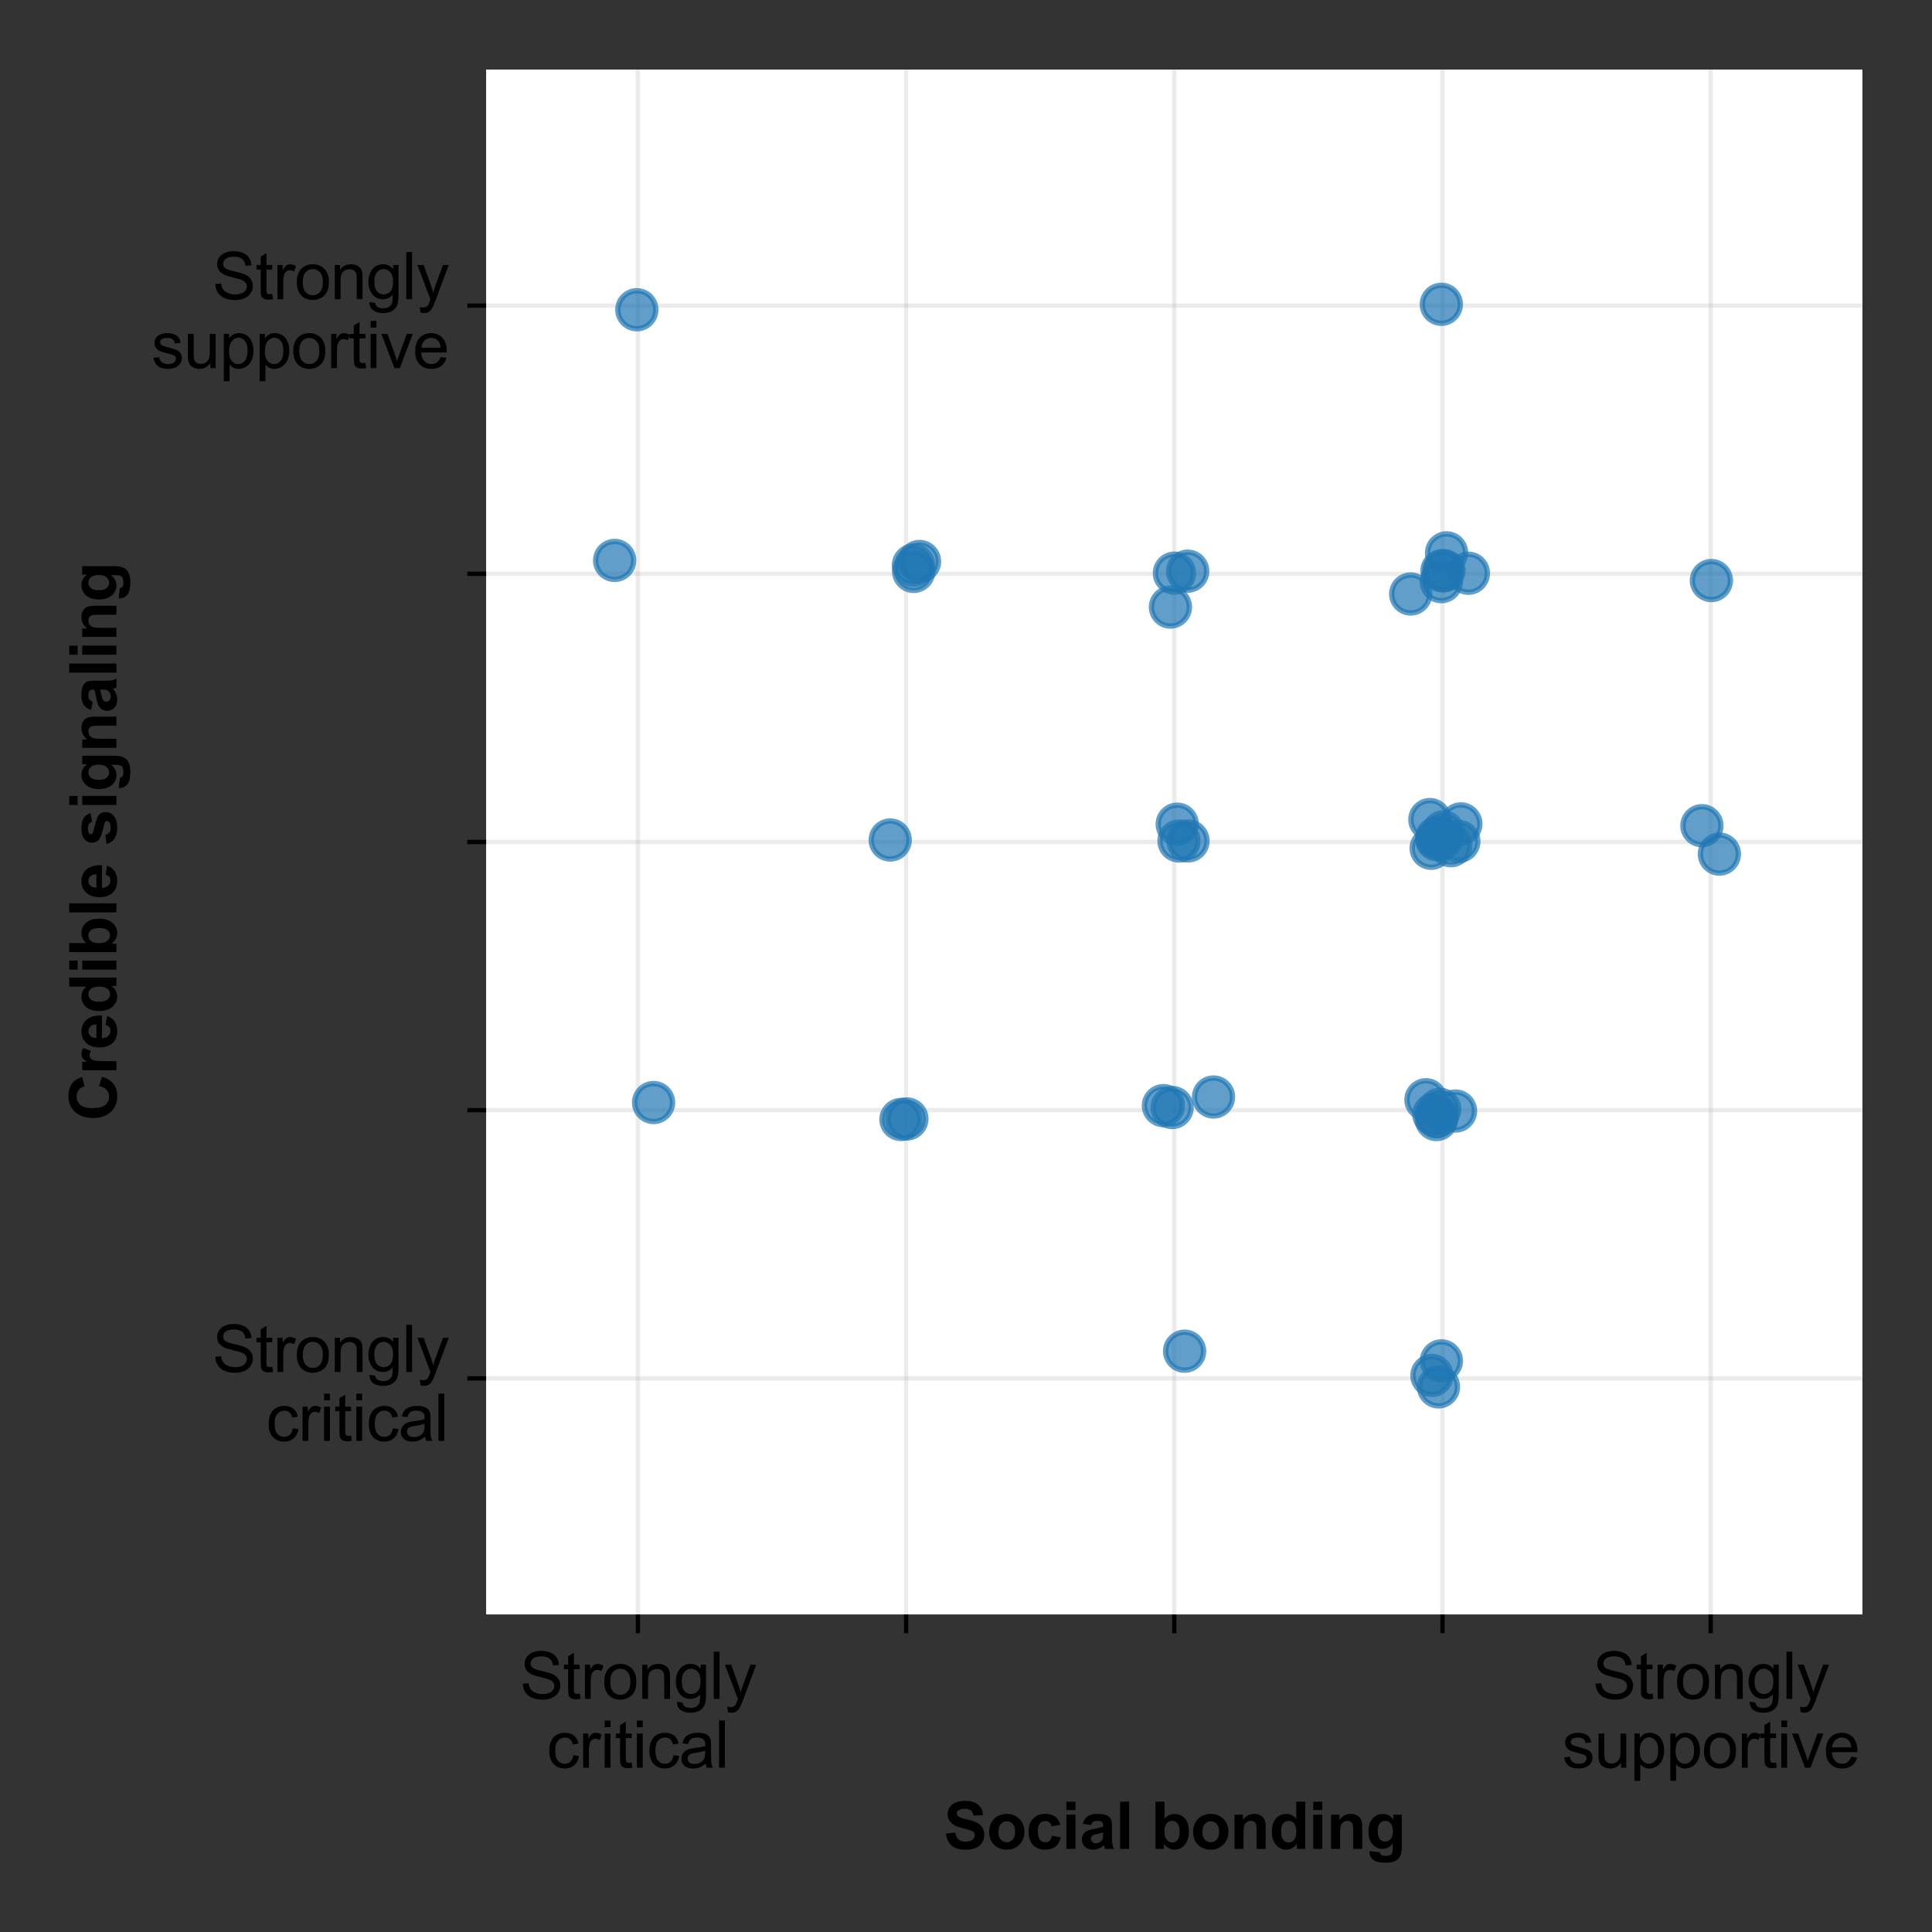 <?xml version="1.0" encoding="utf-8" standalone="no"?>
<!DOCTYPE svg PUBLIC "-//W3C//DTD SVG 1.1//EN"
  "http://www.w3.org/Graphics/SVG/1.1/DTD/svg11.dtd">
<svg height="360pt" version="1.1" viewBox="0 0 360 360" width="360pt" xmlns="http://www.w3.org/2000/svg" xmlns:xlink="http://www.w3.org/1999/xlink">
 <rect x="0" y="0" width="360" height="360" fill="#333333" stroke="none"/>
 <defs>
  <style type="text/css">*{stroke-linecap:butt;stroke-linejoin:round;}</style>
 </defs>
 <g id="figure_1">
  <g id="patch_1">
   <path d="M 0 360 
L 360 360 
L 360 0 
L 0 0 
z
" style="fill:none;"/>
  </g>
  <g id="axes_1">
   <g id="patch_2">
    <path d="M 90.582 300.825 
L 347.04 300.825 
L 347.04 12.96 
L 90.582 12.96 
z
" style="fill:#ffffff;"/>
   </g>
   <g id="matplotlib.axis_1">
    <g id="xtick_1">
     <g id="line2d_1">
      <path clip-path="url(#pf0f5b9c557)" d="M 118.865 300.825 
L 118.865 12.96 
" style="fill:none;stroke:#b0b0b0;stroke-linecap:square;stroke-opacity:0.25;stroke-width:0.8;"/>
     </g>
     <g id="line2d_2">
      <defs>
       <path d="M 0 0 
L 0 3.5 
" id="mbd162a8da0" style="stroke:#000000;stroke-width:0.8;"/>
      </defs>
      <g>
       <use style="stroke:#000000;stroke-width:0.8;" x="118.865" xlink:href="#mbd162a8da0" y="300.825"/>
      </g>
     </g>
     <g id="text_1">
      <!-- Strongly -->
      <g transform="translate(96.856 316.561)scale(0.12 -0.12)">
       <defs>
        <path d="M 288 1472 
L 859 1522 
Q 900 1178 1048 958 
Q 1197 738 1509 602 
Q 1822 466 2213 466 
Q 2559 466 2825 569 
Q 3091 672 3220 851 
Q 3350 1031 3350 1244 
Q 3350 1459 3225 1620 
Q 3100 1781 2813 1891 
Q 2628 1963 1997 2114 
Q 1366 2266 1113 2400 
Q 784 2572 623 2826 
Q 463 3081 463 3397 
Q 463 3744 659 4045 
Q 856 4347 1234 4503 
Q 1613 4659 2075 4659 
Q 2584 4659 2973 4495 
Q 3363 4331 3572 4012 
Q 3781 3694 3797 3291 
L 3216 3247 
Q 3169 3681 2898 3903 
Q 2628 4125 2100 4125 
Q 1550 4125 1298 3923 
Q 1047 3722 1047 3438 
Q 1047 3191 1225 3031 
Q 1400 2872 2139 2705 
Q 2878 2538 3153 2413 
Q 3553 2228 3743 1945 
Q 3934 1663 3934 1294 
Q 3934 928 3725 604 
Q 3516 281 3123 101 
Q 2731 -78 2241 -78 
Q 1619 -78 1198 103 
Q 778 284 539 648 
Q 300 1013 288 1472 
z
" id="ArialMT-53" transform="scale(0.016)"/>
        <path d="M 1650 503 
L 1731 6 
Q 1494 -44 1306 -44 
Q 1000 -44 831 53 
Q 663 150 594 308 
Q 525 466 525 972 
L 525 2881 
L 113 2881 
L 113 3319 
L 525 3319 
L 525 4141 
L 1084 4478 
L 1084 3319 
L 1650 3319 
L 1650 2881 
L 1084 2881 
L 1084 941 
Q 1084 700 1114 631 
Q 1144 563 1211 522 
Q 1278 481 1403 481 
Q 1497 481 1650 503 
z
" id="ArialMT-74" transform="scale(0.016)"/>
        <path d="M 416 0 
L 416 3319 
L 922 3319 
L 922 2816 
Q 1116 3169 1280 3281 
Q 1444 3394 1641 3394 
Q 1925 3394 2219 3213 
L 2025 2691 
Q 1819 2813 1613 2813 
Q 1428 2813 1281 2702 
Q 1134 2591 1072 2394 
Q 978 2094 978 1738 
L 978 0 
L 416 0 
z
" id="ArialMT-72" transform="scale(0.016)"/>
        <path d="M 213 1659 
Q 213 2581 725 3025 
Q 1153 3394 1769 3394 
Q 2453 3394 2887 2945 
Q 3322 2497 3322 1706 
Q 3322 1066 3130 698 
Q 2938 331 2570 128 
Q 2203 -75 1769 -75 
Q 1072 -75 642 372 
Q 213 819 213 1659 
z
M 791 1659 
Q 791 1022 1069 705 
Q 1347 388 1769 388 
Q 2188 388 2466 706 
Q 2744 1025 2744 1678 
Q 2744 2294 2464 2611 
Q 2184 2928 1769 2928 
Q 1347 2928 1069 2612 
Q 791 2297 791 1659 
z
" id="ArialMT-6f" transform="scale(0.016)"/>
        <path d="M 422 0 
L 422 3319 
L 928 3319 
L 928 2847 
Q 1294 3394 1984 3394 
Q 2284 3394 2536 3286 
Q 2788 3178 2913 3003 
Q 3038 2828 3088 2588 
Q 3119 2431 3119 2041 
L 3119 0 
L 2556 0 
L 2556 2019 
Q 2556 2363 2490 2533 
Q 2425 2703 2258 2804 
Q 2091 2906 1866 2906 
Q 1506 2906 1245 2678 
Q 984 2450 984 1813 
L 984 0 
L 422 0 
z
" id="ArialMT-6e" transform="scale(0.016)"/>
        <path d="M 319 -275 
L 866 -356 
Q 900 -609 1056 -725 
Q 1266 -881 1628 -881 
Q 2019 -881 2231 -725 
Q 2444 -569 2519 -288 
Q 2563 -116 2559 434 
Q 2191 0 1641 0 
Q 956 0 581 494 
Q 206 988 206 1678 
Q 206 2153 378 2554 
Q 550 2956 876 3175 
Q 1203 3394 1644 3394 
Q 2231 3394 2613 2919 
L 2613 3319 
L 3131 3319 
L 3131 450 
Q 3131 -325 2973 -648 
Q 2816 -972 2473 -1159 
Q 2131 -1347 1631 -1347 
Q 1038 -1347 672 -1080 
Q 306 -813 319 -275 
z
M 784 1719 
Q 784 1066 1043 766 
Q 1303 466 1694 466 
Q 2081 466 2343 764 
Q 2606 1063 2606 1700 
Q 2606 2309 2336 2618 
Q 2066 2928 1684 2928 
Q 1309 2928 1046 2623 
Q 784 2319 784 1719 
z
" id="ArialMT-67" transform="scale(0.016)"/>
        <path d="M 409 0 
L 409 4581 
L 972 4581 
L 972 0 
L 409 0 
z
" id="ArialMT-6c" transform="scale(0.016)"/>
        <path d="M 397 -1278 
L 334 -750 
Q 519 -800 656 -800 
Q 844 -800 956 -737 
Q 1069 -675 1141 -563 
Q 1194 -478 1313 -144 
Q 1328 -97 1363 -6 
L 103 3319 
L 709 3319 
L 1400 1397 
Q 1534 1031 1641 628 
Q 1738 1016 1872 1384 
L 2581 3319 
L 3144 3319 
L 1881 -56 
Q 1678 -603 1566 -809 
Q 1416 -1088 1222 -1217 
Q 1028 -1347 759 -1347 
Q 597 -1347 397 -1278 
z
" id="ArialMT-79" transform="scale(0.016)"/>
       </defs>
       <use xlink:href="#ArialMT-53"/>
       <use x="66.699" xlink:href="#ArialMT-74"/>
       <use x="94.482" xlink:href="#ArialMT-72"/>
       <use x="127.783" xlink:href="#ArialMT-6f"/>
       <use x="183.398" xlink:href="#ArialMT-6e"/>
       <use x="239.014" xlink:href="#ArialMT-67"/>
       <use x="294.629" xlink:href="#ArialMT-6c"/>
       <use x="316.846" xlink:href="#ArialMT-79"/>
      </g>
      <!-- critical -->
      <g transform="translate(101.865 329.394)scale(0.12 -0.12)">
       <defs>
        <path d="M 2588 1216 
L 3141 1144 
Q 3050 572 2676 248 
Q 2303 -75 1759 -75 
Q 1078 -75 664 370 
Q 250 816 250 1647 
Q 250 2184 428 2587 
Q 606 2991 970 3192 
Q 1334 3394 1763 3394 
Q 2303 3394 2647 3120 
Q 2991 2847 3088 2344 
L 2541 2259 
Q 2463 2594 2264 2762 
Q 2066 2931 1784 2931 
Q 1359 2931 1093 2626 
Q 828 2322 828 1663 
Q 828 994 1084 691 
Q 1341 388 1753 388 
Q 2084 388 2306 591 
Q 2528 794 2588 1216 
z
" id="ArialMT-63" transform="scale(0.016)"/>
        <path d="M 425 3934 
L 425 4581 
L 988 4581 
L 988 3934 
L 425 3934 
z
M 425 0 
L 425 3319 
L 988 3319 
L 988 0 
L 425 0 
z
" id="ArialMT-69" transform="scale(0.016)"/>
        <path d="M 2588 409 
Q 2275 144 1986 34 
Q 1697 -75 1366 -75 
Q 819 -75 525 192 
Q 231 459 231 875 
Q 231 1119 342 1320 
Q 453 1522 633 1644 
Q 813 1766 1038 1828 
Q 1203 1872 1538 1913 
Q 2219 1994 2541 2106 
Q 2544 2222 2544 2253 
Q 2544 2597 2384 2738 
Q 2169 2928 1744 2928 
Q 1347 2928 1158 2789 
Q 969 2650 878 2297 
L 328 2372 
Q 403 2725 575 2942 
Q 747 3159 1072 3276 
Q 1397 3394 1825 3394 
Q 2250 3394 2515 3294 
Q 2781 3194 2906 3042 
Q 3031 2891 3081 2659 
Q 3109 2516 3109 2141 
L 3109 1391 
Q 3109 606 3145 398 
Q 3181 191 3288 0 
L 2700 0 
Q 2613 175 2588 409 
z
M 2541 1666 
Q 2234 1541 1622 1453 
Q 1275 1403 1131 1340 
Q 988 1278 909 1158 
Q 831 1038 831 891 
Q 831 666 1001 516 
Q 1172 366 1500 366 
Q 1825 366 2078 508 
Q 2331 650 2450 897 
Q 2541 1088 2541 1459 
L 2541 1666 
z
" id="ArialMT-61" transform="scale(0.016)"/>
       </defs>
       <use xlink:href="#ArialMT-63"/>
       <use x="50" xlink:href="#ArialMT-72"/>
       <use x="83.301" xlink:href="#ArialMT-69"/>
       <use x="105.518" xlink:href="#ArialMT-74"/>
       <use x="133.301" xlink:href="#ArialMT-69"/>
       <use x="155.518" xlink:href="#ArialMT-63"/>
       <use x="205.518" xlink:href="#ArialMT-61"/>
       <use x="261.133" xlink:href="#ArialMT-6c"/>
      </g>
     </g>
    </g>
    <g id="xtick_2">
     <g id="line2d_3">
      <path clip-path="url(#pf0f5b9c557)" d="M 168.838 300.825 
L 168.838 12.96 
" style="fill:none;stroke:#b0b0b0;stroke-linecap:square;stroke-opacity:0.25;stroke-width:0.8;"/>
     </g>
     <g id="line2d_4">
      <g>
       <use style="stroke:#000000;stroke-width:0.8;" x="168.838" xlink:href="#mbd162a8da0" y="300.825"/>
      </g>
     </g>
    </g>
    <g id="xtick_3">
     <g id="line2d_5">
      <path clip-path="url(#pf0f5b9c557)" d="M 218.811 300.825 
L 218.811 12.96 
" style="fill:none;stroke:#b0b0b0;stroke-linecap:square;stroke-opacity:0.25;stroke-width:0.8;"/>
     </g>
     <g id="line2d_6">
      <g>
       <use style="stroke:#000000;stroke-width:0.8;" x="218.811" xlink:href="#mbd162a8da0" y="300.825"/>
      </g>
     </g>
    </g>
    <g id="xtick_4">
     <g id="line2d_7">
      <path clip-path="url(#pf0f5b9c557)" d="M 268.784 300.825 
L 268.784 12.96 
" style="fill:none;stroke:#b0b0b0;stroke-linecap:square;stroke-opacity:0.25;stroke-width:0.8;"/>
     </g>
     <g id="line2d_8">
      <g>
       <use style="stroke:#000000;stroke-width:0.8;" x="268.784" xlink:href="#mbd162a8da0" y="300.825"/>
      </g>
     </g>
    </g>
    <g id="xtick_5">
     <g id="line2d_9">
      <path clip-path="url(#pf0f5b9c557)" d="M 318.757 300.825 
L 318.757 12.96 
" style="fill:none;stroke:#b0b0b0;stroke-linecap:square;stroke-opacity:0.25;stroke-width:0.8;"/>
     </g>
     <g id="line2d_10">
      <g>
       <use style="stroke:#000000;stroke-width:0.8;" x="318.757" xlink:href="#mbd162a8da0" y="300.825"/>
      </g>
     </g>
     <g id="text_2">
      <!-- Strongly -->
      <g transform="translate(296.747 316.561)scale(0.12 -0.12)">
       <use xlink:href="#ArialMT-53"/>
       <use x="66.699" xlink:href="#ArialMT-74"/>
       <use x="94.482" xlink:href="#ArialMT-72"/>
       <use x="127.783" xlink:href="#ArialMT-6f"/>
       <use x="183.398" xlink:href="#ArialMT-6e"/>
       <use x="239.014" xlink:href="#ArialMT-67"/>
       <use x="294.629" xlink:href="#ArialMT-6c"/>
       <use x="316.846" xlink:href="#ArialMT-79"/>
      </g>
      <!-- supportive -->
      <g transform="translate(291.077 329.394)scale(0.12 -0.12)">
       <defs>
        <path d="M 197 991 
L 753 1078 
Q 800 744 1014 566 
Q 1228 388 1613 388 
Q 2000 388 2187 545 
Q 2375 703 2375 916 
Q 2375 1106 2209 1216 
Q 2094 1291 1634 1406 
Q 1016 1563 777 1677 
Q 538 1791 414 1992 
Q 291 2194 291 2438 
Q 291 2659 392 2848 
Q 494 3038 669 3163 
Q 800 3259 1026 3326 
Q 1253 3394 1513 3394 
Q 1903 3394 2198 3281 
Q 2494 3169 2634 2976 
Q 2775 2784 2828 2463 
L 2278 2388 
Q 2241 2644 2061 2787 
Q 1881 2931 1553 2931 
Q 1166 2931 1000 2803 
Q 834 2675 834 2503 
Q 834 2394 903 2306 
Q 972 2216 1119 2156 
Q 1203 2125 1616 2013 
Q 2213 1853 2448 1751 
Q 2684 1650 2818 1456 
Q 2953 1263 2953 975 
Q 2953 694 2789 445 
Q 2625 197 2315 61 
Q 2006 -75 1616 -75 
Q 969 -75 630 194 
Q 291 463 197 991 
z
" id="ArialMT-73" transform="scale(0.016)"/>
        <path d="M 2597 0 
L 2597 488 
Q 2209 -75 1544 -75 
Q 1250 -75 995 37 
Q 741 150 617 320 
Q 494 491 444 738 
Q 409 903 409 1263 
L 409 3319 
L 972 3319 
L 972 1478 
Q 972 1038 1006 884 
Q 1059 663 1231 536 
Q 1403 409 1656 409 
Q 1909 409 2131 539 
Q 2353 669 2445 892 
Q 2538 1116 2538 1541 
L 2538 3319 
L 3100 3319 
L 3100 0 
L 2597 0 
z
" id="ArialMT-75" transform="scale(0.016)"/>
        <path d="M 422 -1272 
L 422 3319 
L 934 3319 
L 934 2888 
Q 1116 3141 1344 3267 
Q 1572 3394 1897 3394 
Q 2322 3394 2647 3175 
Q 2972 2956 3137 2557 
Q 3303 2159 3303 1684 
Q 3303 1175 3120 767 
Q 2938 359 2589 142 
Q 2241 -75 1856 -75 
Q 1575 -75 1351 44 
Q 1128 163 984 344 
L 984 -1272 
L 422 -1272 
z
M 931 1641 
Q 931 1000 1190 694 
Q 1450 388 1819 388 
Q 2194 388 2461 705 
Q 2728 1022 2728 1688 
Q 2728 2322 2467 2637 
Q 2206 2953 1844 2953 
Q 1484 2953 1207 2617 
Q 931 2281 931 1641 
z
" id="ArialMT-70" transform="scale(0.016)"/>
        <path d="M 1344 0 
L 81 3319 
L 675 3319 
L 1388 1331 
Q 1503 1009 1600 663 
Q 1675 925 1809 1294 
L 2547 3319 
L 3125 3319 
L 1869 0 
L 1344 0 
z
" id="ArialMT-76" transform="scale(0.016)"/>
        <path d="M 2694 1069 
L 3275 997 
Q 3138 488 2766 206 
Q 2394 -75 1816 -75 
Q 1088 -75 661 373 
Q 234 822 234 1631 
Q 234 2469 665 2931 
Q 1097 3394 1784 3394 
Q 2450 3394 2872 2941 
Q 3294 2488 3294 1666 
Q 3294 1616 3291 1516 
L 816 1516 
Q 847 969 1125 678 
Q 1403 388 1819 388 
Q 2128 388 2347 550 
Q 2566 713 2694 1069 
z
M 847 1978 
L 2700 1978 
Q 2663 2397 2488 2606 
Q 2219 2931 1791 2931 
Q 1403 2931 1139 2672 
Q 875 2413 847 1978 
z
" id="ArialMT-65" transform="scale(0.016)"/>
       </defs>
       <use xlink:href="#ArialMT-73"/>
       <use x="50" xlink:href="#ArialMT-75"/>
       <use x="105.615" xlink:href="#ArialMT-70"/>
       <use x="161.23" xlink:href="#ArialMT-70"/>
       <use x="216.846" xlink:href="#ArialMT-6f"/>
       <use x="272.461" xlink:href="#ArialMT-72"/>
       <use x="305.762" xlink:href="#ArialMT-74"/>
       <use x="333.545" xlink:href="#ArialMT-69"/>
       <use x="355.762" xlink:href="#ArialMT-76"/>
       <use x="405.762" xlink:href="#ArialMT-65"/>
      </g>
     </g>
    </g>
    <g id="text_3">
     <!-- Social bonding -->
     <g transform="translate(175.816 344.514)scale(0.12 -0.12)">
      <defs>
       <path d="M 231 1491 
L 1131 1578 
Q 1213 1125 1461 912 
Q 1709 700 2131 700 
Q 2578 700 2804 889 
Q 3031 1078 3031 1331 
Q 3031 1494 2936 1608 
Q 2841 1722 2603 1806 
Q 2441 1863 1863 2006 
Q 1119 2191 819 2459 
Q 397 2838 397 3381 
Q 397 3731 595 4036 
Q 794 4341 1167 4500 
Q 1541 4659 2069 4659 
Q 2931 4659 3367 4281 
Q 3803 3903 3825 3272 
L 2900 3231 
Q 2841 3584 2645 3739 
Q 2450 3894 2059 3894 
Q 1656 3894 1428 3728 
Q 1281 3622 1281 3444 
Q 1281 3281 1419 3166 
Q 1594 3019 2269 2859 
Q 2944 2700 3267 2529 
Q 3591 2359 3773 2064 
Q 3956 1769 3956 1334 
Q 3956 941 3737 597 
Q 3519 253 3119 86 
Q 2719 -81 2122 -81 
Q 1253 -81 787 320 
Q 322 722 231 1491 
z
" id="Arial-BoldMT-53" transform="scale(0.016)"/>
       <path d="M 256 1706 
Q 256 2144 472 2553 
Q 688 2963 1083 3178 
Q 1478 3394 1966 3394 
Q 2719 3394 3200 2905 
Q 3681 2416 3681 1669 
Q 3681 916 3195 420 
Q 2709 -75 1972 -75 
Q 1516 -75 1102 131 
Q 688 338 472 736 
Q 256 1134 256 1706 
z
M 1156 1659 
Q 1156 1166 1390 903 
Q 1625 641 1969 641 
Q 2313 641 2545 903 
Q 2778 1166 2778 1666 
Q 2778 2153 2545 2415 
Q 2313 2678 1969 2678 
Q 1625 2678 1390 2415 
Q 1156 2153 1156 1659 
z
" id="Arial-BoldMT-6f" transform="scale(0.016)"/>
       <path d="M 3353 2338 
L 2488 2181 
Q 2444 2441 2289 2572 
Q 2134 2703 1888 2703 
Q 1559 2703 1364 2476 
Q 1169 2250 1169 1719 
Q 1169 1128 1367 884 
Q 1566 641 1900 641 
Q 2150 641 2309 783 
Q 2469 925 2534 1272 
L 3397 1125 
Q 3263 531 2881 228 
Q 2500 -75 1859 -75 
Q 1131 -75 698 384 
Q 266 844 266 1656 
Q 266 2478 700 2936 
Q 1134 3394 1875 3394 
Q 2481 3394 2839 3133 
Q 3197 2872 3353 2338 
z
" id="Arial-BoldMT-63" transform="scale(0.016)"/>
       <path d="M 459 3769 
L 459 4581 
L 1338 4581 
L 1338 3769 
L 459 3769 
z
M 459 0 
L 459 3319 
L 1338 3319 
L 1338 0 
L 459 0 
z
" id="Arial-BoldMT-69" transform="scale(0.016)"/>
       <path d="M 1116 2306 
L 319 2450 
Q 453 2931 781 3162 
Q 1109 3394 1756 3394 
Q 2344 3394 2631 3255 
Q 2919 3116 3036 2902 
Q 3153 2688 3153 2116 
L 3144 1091 
Q 3144 653 3186 445 
Q 3228 238 3344 0 
L 2475 0 
Q 2441 88 2391 259 
Q 2369 338 2359 363 
Q 2134 144 1878 34 
Q 1622 -75 1331 -75 
Q 819 -75 523 203 
Q 228 481 228 906 
Q 228 1188 362 1408 
Q 497 1628 739 1745 
Q 981 1863 1438 1950 
Q 2053 2066 2291 2166 
L 2291 2253 
Q 2291 2506 2166 2614 
Q 2041 2722 1694 2722 
Q 1459 2722 1328 2630 
Q 1197 2538 1116 2306 
z
M 2291 1594 
Q 2122 1538 1756 1459 
Q 1391 1381 1278 1306 
Q 1106 1184 1106 997 
Q 1106 813 1243 678 
Q 1381 544 1594 544 
Q 1831 544 2047 700 
Q 2206 819 2256 991 
Q 2291 1103 2291 1419 
L 2291 1594 
z
" id="Arial-BoldMT-61" transform="scale(0.016)"/>
       <path d="M 459 0 
L 459 4581 
L 1338 4581 
L 1338 0 
L 459 0 
z
" id="Arial-BoldMT-6c" transform="scale(0.016)"/>
       <path id="Arial-BoldMT-20" transform="scale(0.016)"/>
       <path d="M 422 0 
L 422 4581 
L 1300 4581 
L 1300 2931 
Q 1706 3394 2263 3394 
Q 2869 3394 3266 2955 
Q 3663 2516 3663 1694 
Q 3663 844 3258 384 
Q 2853 -75 2275 -75 
Q 1991 -75 1714 67 
Q 1438 209 1238 488 
L 1238 0 
L 422 0 
z
M 1294 1731 
Q 1294 1216 1456 969 
Q 1684 619 2063 619 
Q 2353 619 2558 867 
Q 2763 1116 2763 1650 
Q 2763 2219 2556 2470 
Q 2350 2722 2028 2722 
Q 1713 2722 1503 2476 
Q 1294 2231 1294 1731 
z
" id="Arial-BoldMT-62" transform="scale(0.016)"/>
       <path d="M 3478 0 
L 2600 0 
L 2600 1694 
Q 2600 2231 2544 2389 
Q 2488 2547 2361 2634 
Q 2234 2722 2056 2722 
Q 1828 2722 1647 2597 
Q 1466 2472 1398 2265 
Q 1331 2059 1331 1503 
L 1331 0 
L 453 0 
L 453 3319 
L 1269 3319 
L 1269 2831 
Q 1703 3394 2363 3394 
Q 2653 3394 2893 3289 
Q 3134 3184 3257 3021 
Q 3381 2859 3429 2653 
Q 3478 2447 3478 2063 
L 3478 0 
z
" id="Arial-BoldMT-6e" transform="scale(0.016)"/>
       <path d="M 3503 0 
L 2688 0 
L 2688 488 
Q 2484 203 2207 64 
Q 1931 -75 1650 -75 
Q 1078 -75 670 386 
Q 263 847 263 1672 
Q 263 2516 659 2955 
Q 1056 3394 1663 3394 
Q 2219 3394 2625 2931 
L 2625 4581 
L 3503 4581 
L 3503 0 
z
M 1159 1731 
Q 1159 1200 1306 963 
Q 1519 619 1900 619 
Q 2203 619 2415 876 
Q 2628 1134 2628 1647 
Q 2628 2219 2422 2470 
Q 2216 2722 1894 2722 
Q 1581 2722 1370 2473 
Q 1159 2225 1159 1731 
z
" id="Arial-BoldMT-64" transform="scale(0.016)"/>
       <path d="M 378 -219 
L 1381 -341 
Q 1406 -516 1497 -581 
Q 1622 -675 1891 -675 
Q 2234 -675 2406 -572 
Q 2522 -503 2581 -350 
Q 2622 -241 2622 53 
L 2622 538 
Q 2228 0 1628 0 
Q 959 0 569 566 
Q 263 1013 263 1678 
Q 263 2513 664 2953 
Q 1066 3394 1663 3394 
Q 2278 3394 2678 2853 
L 2678 3319 
L 3500 3319 
L 3500 341 
Q 3500 -247 3403 -537 
Q 3306 -828 3131 -993 
Q 2956 -1159 2664 -1253 
Q 2372 -1347 1925 -1347 
Q 1081 -1347 728 -1058 
Q 375 -769 375 -325 
Q 375 -281 378 -219 
z
M 1163 1728 
Q 1163 1200 1367 954 
Q 1572 709 1872 709 
Q 2194 709 2416 961 
Q 2638 1213 2638 1706 
Q 2638 2222 2425 2472 
Q 2213 2722 1888 2722 
Q 1572 2722 1367 2476 
Q 1163 2231 1163 1728 
z
" id="Arial-BoldMT-67" transform="scale(0.016)"/>
      </defs>
      <use xlink:href="#Arial-BoldMT-53"/>
      <use x="66.699" xlink:href="#Arial-BoldMT-6f"/>
      <use x="127.783" xlink:href="#Arial-BoldMT-63"/>
      <use x="183.398" xlink:href="#Arial-BoldMT-69"/>
      <use x="211.182" xlink:href="#Arial-BoldMT-61"/>
      <use x="266.797" xlink:href="#Arial-BoldMT-6c"/>
      <use x="294.58" xlink:href="#Arial-BoldMT-20"/>
      <use x="322.363" xlink:href="#Arial-BoldMT-62"/>
      <use x="383.447" xlink:href="#Arial-BoldMT-6f"/>
      <use x="444.531" xlink:href="#Arial-BoldMT-6e"/>
      <use x="505.615" xlink:href="#Arial-BoldMT-64"/>
      <use x="566.699" xlink:href="#Arial-BoldMT-69"/>
      <use x="594.482" xlink:href="#Arial-BoldMT-6e"/>
      <use x="655.566" xlink:href="#Arial-BoldMT-67"/>
     </g>
    </g>
   </g>
   <g id="matplotlib.axis_2">
    <g id="ytick_1">
     <g id="line2d_11">
      <path clip-path="url(#pf0f5b9c557)" d="M 90.582 256.839 
L 347.04 256.839 
" style="fill:none;stroke:#b0b0b0;stroke-linecap:square;stroke-opacity:0.25;stroke-width:0.8;"/>
     </g>
     <g id="line2d_12">
      <defs>
       <path d="M 0 0 
L -3.5 0 
" id="mc5bb4e8f66" style="stroke:#000000;stroke-width:0.8;"/>
      </defs>
      <g>
       <use style="stroke:#000000;stroke-width:0.8;" x="90.582" xlink:href="#mc5bb4e8f66" y="256.839"/>
      </g>
     </g>
     <g id="text_4">
      <!-- Strongly -->
      <g transform="translate(39.563 255.649)scale(0.12 -0.12)">
       <use xlink:href="#ArialMT-53"/>
       <use x="66.699" xlink:href="#ArialMT-74"/>
       <use x="94.482" xlink:href="#ArialMT-72"/>
       <use x="127.783" xlink:href="#ArialMT-6f"/>
       <use x="183.398" xlink:href="#ArialMT-6e"/>
       <use x="239.014" xlink:href="#ArialMT-67"/>
       <use x="294.629" xlink:href="#ArialMT-6c"/>
       <use x="316.846" xlink:href="#ArialMT-79"/>
      </g>
      <!-- critical -->
      <g transform="translate(49.581 268.482)scale(0.12 -0.12)">
       <use xlink:href="#ArialMT-63"/>
       <use x="50" xlink:href="#ArialMT-72"/>
       <use x="83.301" xlink:href="#ArialMT-69"/>
       <use x="105.518" xlink:href="#ArialMT-74"/>
       <use x="133.301" xlink:href="#ArialMT-69"/>
       <use x="155.518" xlink:href="#ArialMT-63"/>
       <use x="205.518" xlink:href="#ArialMT-61"/>
       <use x="261.133" xlink:href="#ArialMT-6c"/>
      </g>
     </g>
    </g>
    <g id="ytick_2">
     <g id="line2d_13">
      <path clip-path="url(#pf0f5b9c557)" d="M 90.582 206.866 
L 347.04 206.866 
" style="fill:none;stroke:#b0b0b0;stroke-linecap:square;stroke-opacity:0.25;stroke-width:0.8;"/>
     </g>
     <g id="line2d_14">
      <g>
       <use style="stroke:#000000;stroke-width:0.8;" x="90.582" xlink:href="#mc5bb4e8f66" y="206.866"/>
      </g>
     </g>
    </g>
    <g id="ytick_3">
     <g id="line2d_15">
      <path clip-path="url(#pf0f5b9c557)" d="M 90.582 156.893 
L 347.04 156.893 
" style="fill:none;stroke:#b0b0b0;stroke-linecap:square;stroke-opacity:0.25;stroke-width:0.8;"/>
     </g>
     <g id="line2d_16">
      <g>
       <use style="stroke:#000000;stroke-width:0.8;" x="90.582" xlink:href="#mc5bb4e8f66" y="156.893"/>
      </g>
     </g>
    </g>
    <g id="ytick_4">
     <g id="line2d_17">
      <path clip-path="url(#pf0f5b9c557)" d="M 90.582 106.92 
L 347.04 106.92 
" style="fill:none;stroke:#b0b0b0;stroke-linecap:square;stroke-opacity:0.25;stroke-width:0.8;"/>
     </g>
     <g id="line2d_18">
      <g>
       <use style="stroke:#000000;stroke-width:0.8;" x="90.582" xlink:href="#mc5bb4e8f66" y="106.92"/>
      </g>
     </g>
    </g>
    <g id="ytick_5">
     <g id="line2d_19">
      <path clip-path="url(#pf0f5b9c557)" d="M 90.582 56.947 
L 347.04 56.947 
" style="fill:none;stroke:#b0b0b0;stroke-linecap:square;stroke-opacity:0.25;stroke-width:0.8;"/>
     </g>
     <g id="line2d_20">
      <g>
       <use style="stroke:#000000;stroke-width:0.8;" x="90.582" xlink:href="#mc5bb4e8f66" y="56.947"/>
      </g>
     </g>
     <g id="text_5">
      <!-- Strongly -->
      <g transform="translate(39.563 55.757)scale(0.12 -0.12)">
       <use xlink:href="#ArialMT-53"/>
       <use x="66.699" xlink:href="#ArialMT-74"/>
       <use x="94.482" xlink:href="#ArialMT-72"/>
       <use x="127.783" xlink:href="#ArialMT-6f"/>
       <use x="183.398" xlink:href="#ArialMT-6e"/>
       <use x="239.014" xlink:href="#ArialMT-67"/>
       <use x="294.629" xlink:href="#ArialMT-6c"/>
       <use x="316.846" xlink:href="#ArialMT-79"/>
      </g>
      <!-- supportive -->
      <g transform="translate(28.221 68.59)scale(0.12 -0.12)">
       <use xlink:href="#ArialMT-73"/>
       <use x="50" xlink:href="#ArialMT-75"/>
       <use x="105.615" xlink:href="#ArialMT-70"/>
       <use x="161.23" xlink:href="#ArialMT-70"/>
       <use x="216.846" xlink:href="#ArialMT-6f"/>
       <use x="272.461" xlink:href="#ArialMT-72"/>
       <use x="305.762" xlink:href="#ArialMT-74"/>
       <use x="333.545" xlink:href="#ArialMT-69"/>
       <use x="355.762" xlink:href="#ArialMT-76"/>
       <use x="405.762" xlink:href="#ArialMT-65"/>
      </g>
     </g>
    </g>
    <g id="text_6">
     <!-- Credible signaling -->
     <g transform="translate(21.696 208.897)rotate(-90)scale(0.12 -0.12)">
      <defs>
       <path d="M 3397 1684 
L 4294 1400 
Q 4088 650 3608 286 
Q 3128 -78 2391 -78 
Q 1478 -78 890 545 
Q 303 1169 303 2250 
Q 303 3394 893 4026 
Q 1484 4659 2447 4659 
Q 3288 4659 3813 4163 
Q 4125 3869 4281 3319 
L 3366 3100 
Q 3284 3456 3026 3662 
Q 2769 3869 2400 3869 
Q 1891 3869 1573 3503 
Q 1256 3138 1256 2319 
Q 1256 1450 1568 1081 
Q 1881 713 2381 713 
Q 2750 713 3015 947 
Q 3281 1181 3397 1684 
z
" id="Arial-BoldMT-43" transform="scale(0.016)"/>
       <path d="M 1300 0 
L 422 0 
L 422 3319 
L 1238 3319 
L 1238 2847 
Q 1447 3181 1614 3287 
Q 1781 3394 1994 3394 
Q 2294 3394 2572 3228 
L 2300 2463 
Q 2078 2606 1888 2606 
Q 1703 2606 1575 2504 
Q 1447 2403 1373 2137 
Q 1300 1872 1300 1025 
L 1300 0 
z
" id="Arial-BoldMT-72" transform="scale(0.016)"/>
       <path d="M 2381 1056 
L 3256 909 
Q 3088 428 2723 176 
Q 2359 -75 1813 -75 
Q 947 -75 531 491 
Q 203 944 203 1634 
Q 203 2459 634 2926 
Q 1066 3394 1725 3394 
Q 2466 3394 2894 2905 
Q 3322 2416 3303 1406 
L 1103 1406 
Q 1113 1016 1316 798 
Q 1519 581 1822 581 
Q 2028 581 2168 693 
Q 2309 806 2381 1056 
z
M 2431 1944 
Q 2422 2325 2234 2523 
Q 2047 2722 1778 2722 
Q 1491 2722 1303 2513 
Q 1116 2303 1119 1944 
L 2431 1944 
z
" id="Arial-BoldMT-65" transform="scale(0.016)"/>
       <path d="M 150 947 
L 1031 1081 
Q 1088 825 1259 692 
Q 1431 559 1741 559 
Q 2081 559 2253 684 
Q 2369 772 2369 919 
Q 2369 1019 2306 1084 
Q 2241 1147 2013 1200 
Q 950 1434 666 1628 
Q 272 1897 272 2375 
Q 272 2806 612 3100 
Q 953 3394 1669 3394 
Q 2350 3394 2681 3172 
Q 3013 2950 3138 2516 
L 2309 2363 
Q 2256 2556 2107 2659 
Q 1959 2763 1684 2763 
Q 1338 2763 1188 2666 
Q 1088 2597 1088 2488 
Q 1088 2394 1175 2328 
Q 1294 2241 1995 2081 
Q 2697 1922 2975 1691 
Q 3250 1456 3250 1038 
Q 3250 581 2869 253 
Q 2488 -75 1741 -75 
Q 1063 -75 667 200 
Q 272 475 150 947 
z
" id="Arial-BoldMT-73" transform="scale(0.016)"/>
      </defs>
      <use xlink:href="#Arial-BoldMT-43"/>
      <use x="72.217" xlink:href="#Arial-BoldMT-72"/>
      <use x="111.133" xlink:href="#Arial-BoldMT-65"/>
      <use x="166.748" xlink:href="#Arial-BoldMT-64"/>
      <use x="227.832" xlink:href="#Arial-BoldMT-69"/>
      <use x="255.615" xlink:href="#Arial-BoldMT-62"/>
      <use x="316.699" xlink:href="#Arial-BoldMT-6c"/>
      <use x="344.482" xlink:href="#Arial-BoldMT-65"/>
      <use x="400.098" xlink:href="#Arial-BoldMT-20"/>
      <use x="427.881" xlink:href="#Arial-BoldMT-73"/>
      <use x="483.496" xlink:href="#Arial-BoldMT-69"/>
      <use x="511.279" xlink:href="#Arial-BoldMT-67"/>
      <use x="572.363" xlink:href="#Arial-BoldMT-6e"/>
      <use x="633.447" xlink:href="#Arial-BoldMT-61"/>
      <use x="689.062" xlink:href="#Arial-BoldMT-6c"/>
      <use x="716.846" xlink:href="#Arial-BoldMT-69"/>
      <use x="744.629" xlink:href="#Arial-BoldMT-6e"/>
      <use x="805.713" xlink:href="#Arial-BoldMT-67"/>
     </g>
    </g>
   </g>
   <g id="PathCollection_1">
    <defs>
     <path d="M 0 3.536 
C 0.938 3.536 1.837 3.163 2.5 2.5 
C 3.163 1.837 3.536 0.938 3.536 0 
C 3.536 -0.938 3.163 -1.837 2.5 -2.5 
C 1.837 -3.163 0.938 -3.536 0 -3.536 
C -0.938 -3.536 -1.837 -3.163 -2.5 -2.5 
C -3.163 -1.837 -3.536 -0.938 -3.536 0 
C -3.536 0.938 -3.163 1.837 -2.5 2.5 
C -1.837 3.163 -0.938 3.536 0 3.536 
z
" id="m66456192a0" style="stroke:#1f77b4;stroke-opacity:0.7;"/>
    </defs>
    <g clip-path="url(#pf0f5b9c557)">
     <use style="fill:#1f77b4;fill-opacity:0.7;stroke:#1f77b4;stroke-opacity:0.7;" x="168.984" xlink:href="#m66456192a0" y="208.501"/>
     <use style="fill:#1f77b4;fill-opacity:0.7;stroke:#1f77b4;stroke-opacity:0.7;" x="266.814" xlink:href="#m66456192a0" y="256.302"/>
     <use style="fill:#1f77b4;fill-opacity:0.7;stroke:#1f77b4;stroke-opacity:0.7;" x="170.251" xlink:href="#m66456192a0" y="106.479"/>
     <use style="fill:#1f77b4;fill-opacity:0.7;stroke:#1f77b4;stroke-opacity:0.7;" x="114.531" xlink:href="#m66456192a0" y="104.427"/>
     <use style="fill:#1f77b4;fill-opacity:0.7;stroke:#1f77b4;stroke-opacity:0.7;" x="170.213" xlink:href="#m66456192a0" y="105.301"/>
     <use style="fill:#1f77b4;fill-opacity:0.7;stroke:#1f77b4;stroke-opacity:0.7;" x="266.677" xlink:href="#m66456192a0" y="158.064"/>
     <use style="fill:#1f77b4;fill-opacity:0.7;stroke:#1f77b4;stroke-opacity:0.7;" x="273.614" xlink:href="#m66456192a0" y="106.815"/>
     <use style="fill:#1f77b4;fill-opacity:0.7;stroke:#1f77b4;stroke-opacity:0.7;" x="268.947" xlink:href="#m66456192a0" y="154.993"/>
     <use style="fill:#1f77b4;fill-opacity:0.7;stroke:#1f77b4;stroke-opacity:0.7;" x="118.665" xlink:href="#m66456192a0" y="57.717"/>
     <use style="fill:#1f77b4;fill-opacity:0.7;stroke:#1f77b4;stroke-opacity:0.7;" x="220.733" xlink:href="#m66456192a0" y="251.775"/>
     <use style="fill:#1f77b4;fill-opacity:0.7;stroke:#1f77b4;stroke-opacity:0.7;" x="167.881" xlink:href="#m66456192a0" y="208.6"/>
     <use style="fill:#1f77b4;fill-opacity:0.7;stroke:#1f77b4;stroke-opacity:0.7;" x="268.043" xlink:href="#m66456192a0" y="258.426"/>
     <use style="fill:#1f77b4;fill-opacity:0.7;stroke:#1f77b4;stroke-opacity:0.7;" x="267.659" xlink:href="#m66456192a0" y="208.615"/>
     <use style="fill:#1f77b4;fill-opacity:0.7;stroke:#1f77b4;stroke-opacity:0.7;" x="268.574" xlink:href="#m66456192a0" y="56.701"/>
     <use style="fill:#1f77b4;fill-opacity:0.7;stroke:#1f77b4;stroke-opacity:0.7;" x="165.88" xlink:href="#m66456192a0" y="156.521"/>
     <use style="fill:#1f77b4;fill-opacity:0.7;stroke:#1f77b4;stroke-opacity:0.7;" x="268.697" xlink:href="#m66456192a0" y="156.193"/>
     <use style="fill:#1f77b4;fill-opacity:0.7;stroke:#1f77b4;stroke-opacity:0.7;" x="320.382" xlink:href="#m66456192a0" y="159.148"/>
     <use style="fill:#1f77b4;fill-opacity:0.7;stroke:#1f77b4;stroke-opacity:0.7;" x="219.36" xlink:href="#m66456192a0" y="153.574"/>
     <use style="fill:#1f77b4;fill-opacity:0.7;stroke:#1f77b4;stroke-opacity:0.7;" x="265.703" xlink:href="#m66456192a0" y="204.921"/>
     <use style="fill:#1f77b4;fill-opacity:0.7;stroke:#1f77b4;stroke-opacity:0.7;" x="267.798" xlink:href="#m66456192a0" y="208.005"/>
     <use style="fill:#1f77b4;fill-opacity:0.7;stroke:#1f77b4;stroke-opacity:0.7;" x="267.178" xlink:href="#m66456192a0" y="207.629"/>
     <use style="fill:#1f77b4;fill-opacity:0.7;stroke:#1f77b4;stroke-opacity:0.7;" x="268.573" xlink:href="#m66456192a0" y="108.383"/>
     <use style="fill:#1f77b4;fill-opacity:0.7;stroke:#1f77b4;stroke-opacity:0.7;" x="221.37" xlink:href="#m66456192a0" y="156.693"/>
     <use style="fill:#1f77b4;fill-opacity:0.7;stroke:#1f77b4;stroke-opacity:0.7;" x="266.438" xlink:href="#m66456192a0" y="152.713"/>
     <use style="fill:#1f77b4;fill-opacity:0.7;stroke:#1f77b4;stroke-opacity:0.7;" x="318.892" xlink:href="#m66456192a0" y="108.176"/>
     <use style="fill:#1f77b4;fill-opacity:0.7;stroke:#1f77b4;stroke-opacity:0.7;" x="269.058" xlink:href="#m66456192a0" y="106.341"/>
     <use style="fill:#1f77b4;fill-opacity:0.7;stroke:#1f77b4;stroke-opacity:0.7;" x="317.129" xlink:href="#m66456192a0" y="153.857"/>
     <use style="fill:#1f77b4;fill-opacity:0.7;stroke:#1f77b4;stroke-opacity:0.7;" x="121.784" xlink:href="#m66456192a0" y="205.441"/>
     <use style="fill:#1f77b4;fill-opacity:0.7;stroke:#1f77b4;stroke-opacity:0.7;" x="268.267" xlink:href="#m66456192a0" y="206.702"/>
     <use style="fill:#1f77b4;fill-opacity:0.7;stroke:#1f77b4;stroke-opacity:0.7;" x="218.411" xlink:href="#m66456192a0" y="206.369"/>
     <use style="fill:#1f77b4;fill-opacity:0.7;stroke:#1f77b4;stroke-opacity:0.7;" x="216.788" xlink:href="#m66456192a0" y="206.016"/>
     <use style="fill:#1f77b4;fill-opacity:0.7;stroke:#1f77b4;stroke-opacity:0.7;" x="268.703" xlink:href="#m66456192a0" y="106.354"/>
     <use style="fill:#1f77b4;fill-opacity:0.7;stroke:#1f77b4;stroke-opacity:0.7;" x="271.834" xlink:href="#m66456192a0" y="156.791"/>
     <use style="fill:#1f77b4;fill-opacity:0.7;stroke:#1f77b4;stroke-opacity:0.7;" x="271.215" xlink:href="#m66456192a0" y="207.026"/>
     <use style="fill:#1f77b4;fill-opacity:0.7;stroke:#1f77b4;stroke-opacity:0.7;" x="219.688" xlink:href="#m66456192a0" y="156.707"/>
     <use style="fill:#1f77b4;fill-opacity:0.7;stroke:#1f77b4;stroke-opacity:0.7;" x="226.121" xlink:href="#m66456192a0" y="204.409"/>
     <use style="fill:#1f77b4;fill-opacity:0.7;stroke:#1f77b4;stroke-opacity:0.7;" x="267.766" xlink:href="#m66456192a0" y="156.491"/>
     <use style="fill:#1f77b4;fill-opacity:0.7;stroke:#1f77b4;stroke-opacity:0.7;" x="268.585" xlink:href="#m66456192a0" y="253.58"/>
     <use style="fill:#1f77b4;fill-opacity:0.7;stroke:#1f77b4;stroke-opacity:0.7;" x="267.721" xlink:href="#m66456192a0" y="156.119"/>
     <use style="fill:#1f77b4;fill-opacity:0.7;stroke:#1f77b4;stroke-opacity:0.7;" x="272.215" xlink:href="#m66456192a0" y="153.522"/>
     <use style="fill:#1f77b4;fill-opacity:0.7;stroke:#1f77b4;stroke-opacity:0.7;" x="218.094" xlink:href="#m66456192a0" y="113.12"/>
     <use style="fill:#1f77b4;fill-opacity:0.7;stroke:#1f77b4;stroke-opacity:0.7;" x="221.306" xlink:href="#m66456192a0" y="106.428"/>
     <use style="fill:#1f77b4;fill-opacity:0.7;stroke:#1f77b4;stroke-opacity:0.7;" x="262.865" xlink:href="#m66456192a0" y="110.682"/>
     <use style="fill:#1f77b4;fill-opacity:0.7;stroke:#1f77b4;stroke-opacity:0.7;" x="218.837" xlink:href="#m66456192a0" y="106.801"/>
     <use style="fill:#1f77b4;fill-opacity:0.7;stroke:#1f77b4;stroke-opacity:0.7;" x="269.551" xlink:href="#m66456192a0" y="103.017"/>
     <use style="fill:#1f77b4;fill-opacity:0.7;stroke:#1f77b4;stroke-opacity:0.7;" x="270.372" xlink:href="#m66456192a0" y="157.583"/>
     <use style="fill:#1f77b4;fill-opacity:0.7;stroke:#1f77b4;stroke-opacity:0.7;" x="171.335" xlink:href="#m66456192a0" y="104.623"/>
    </g>
   </g>
  </g>
 </g>
 <defs>
  <clipPath id="pf0f5b9c557">
   <rect height="287.865" width="256.457" x="90.582" y="12.96"/>
  </clipPath>
 </defs>
</svg>
